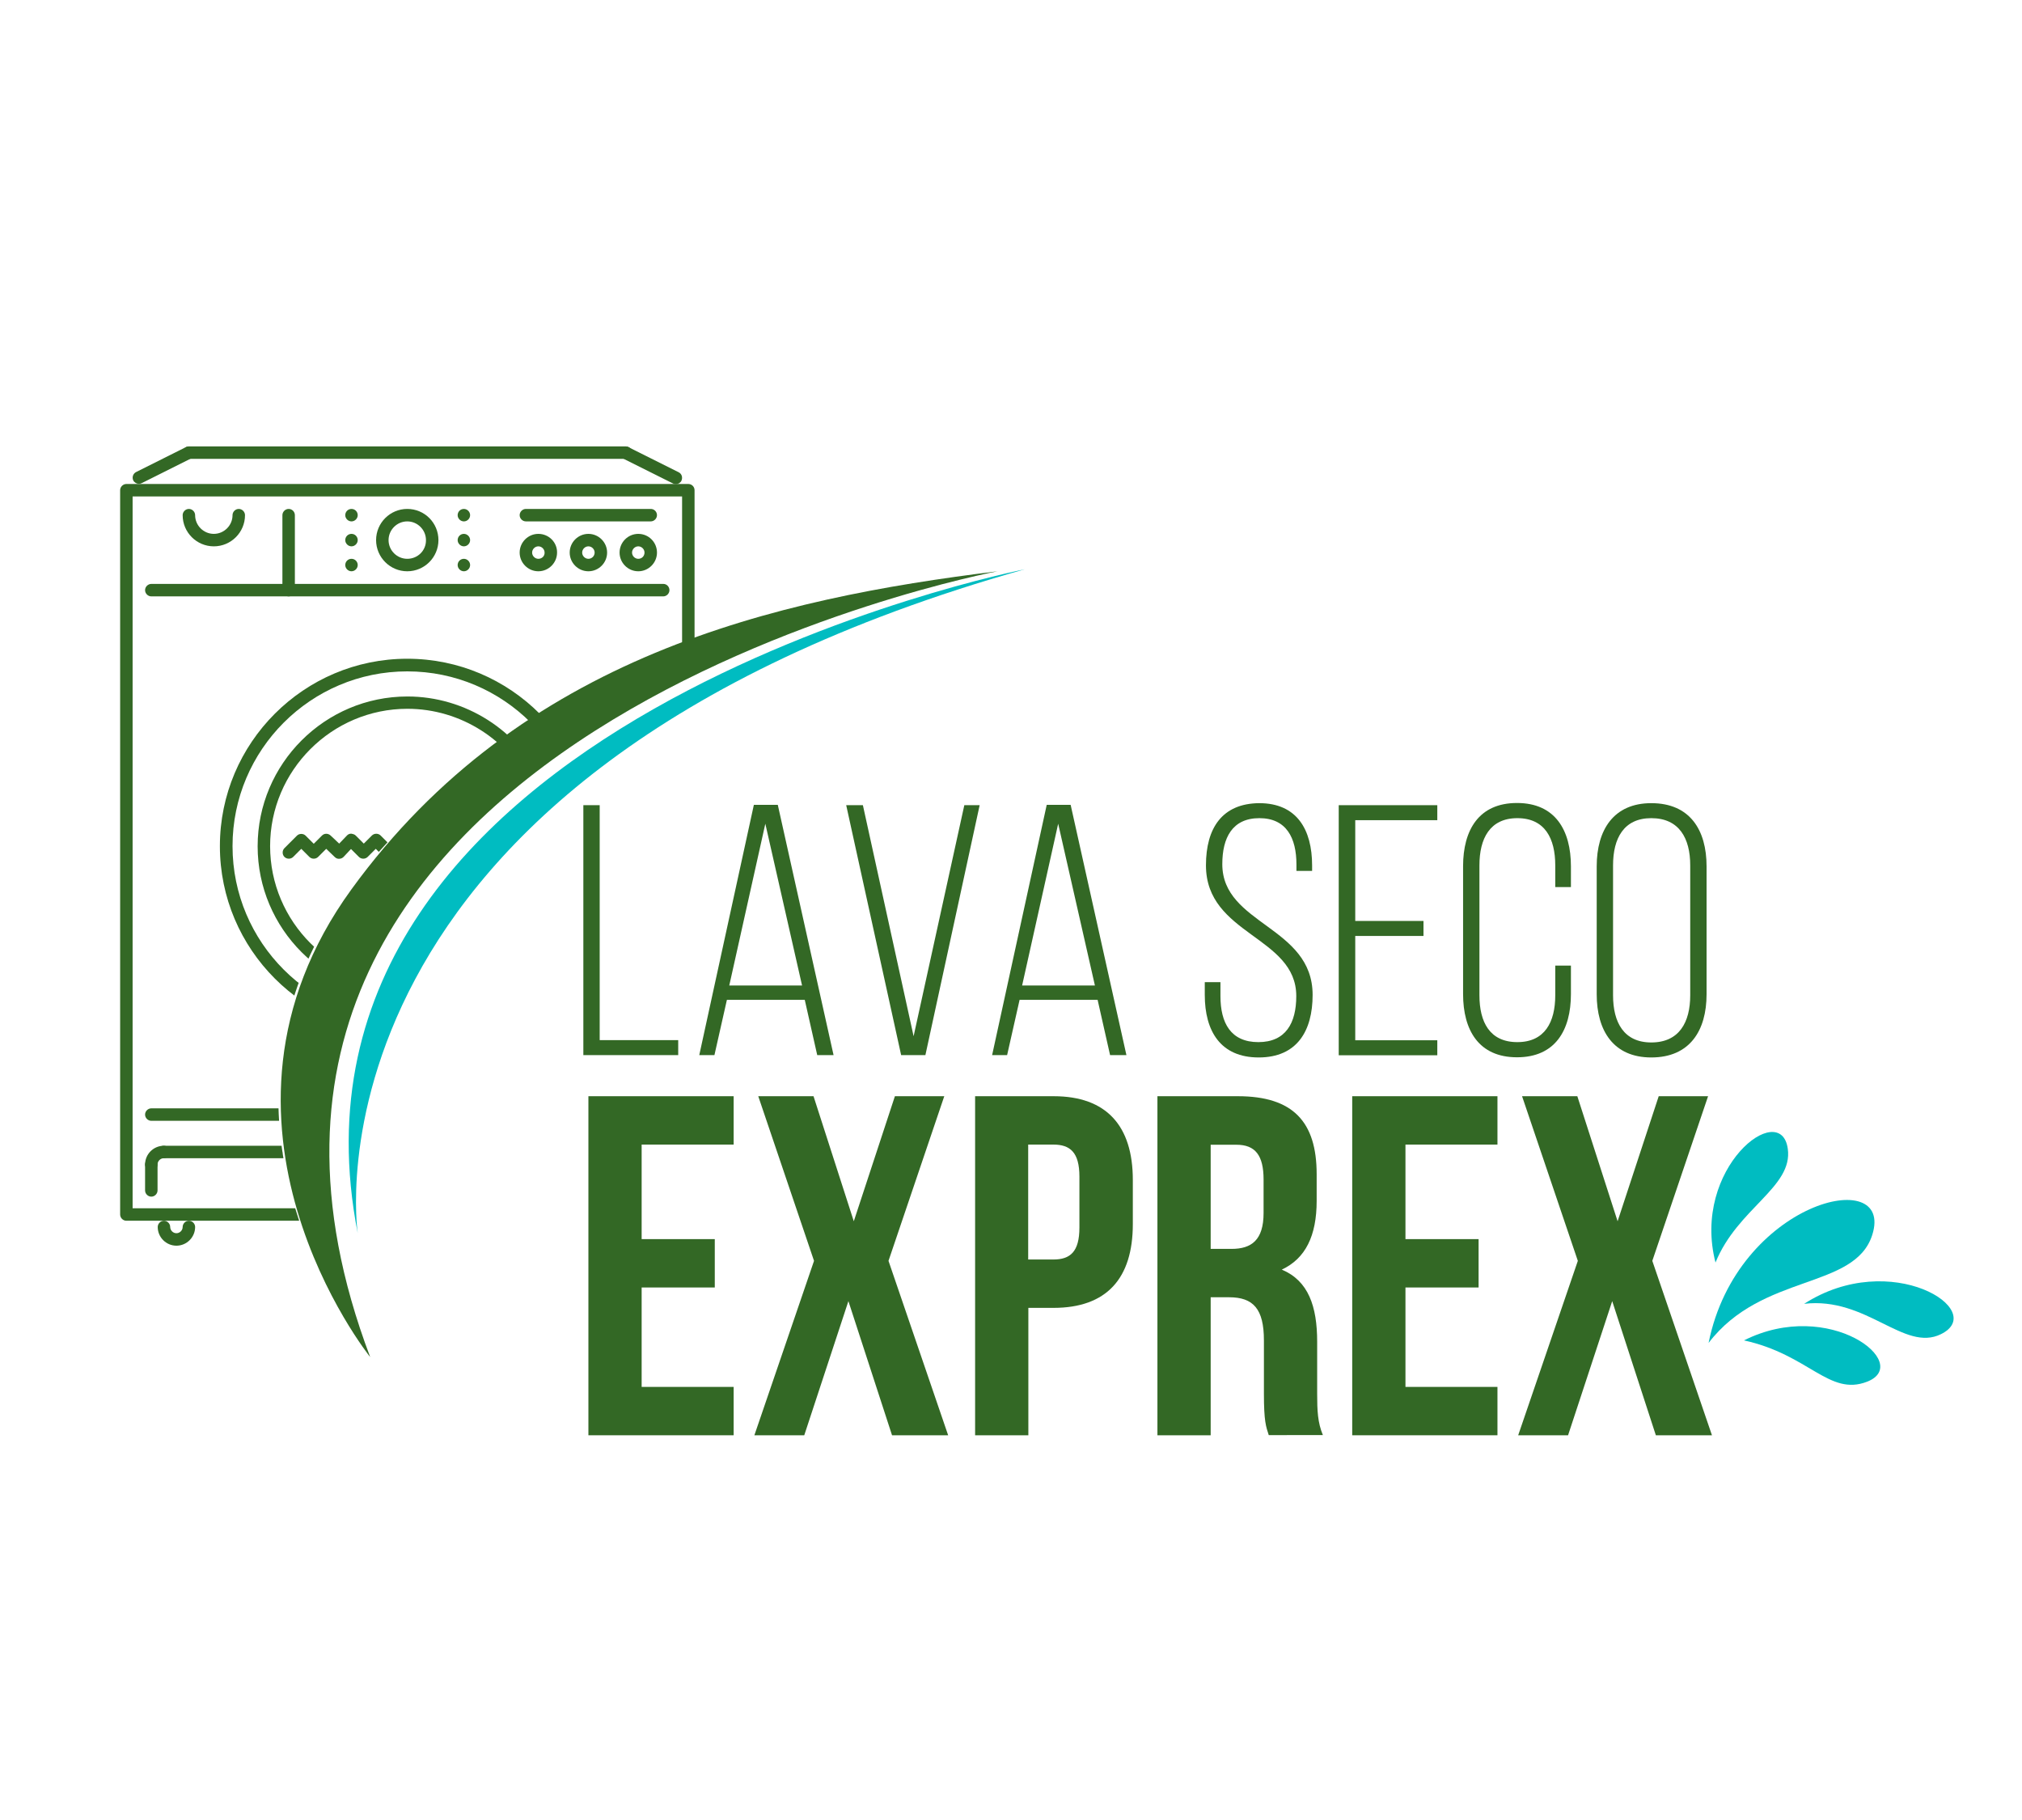 <?xml version="1.0" encoding="utf-8"?>
<!-- Generator: Adobe Illustrator 22.0.0, SVG Export Plug-In . SVG Version: 6.00 Build 0)  -->
<svg version="1.1" id="Capa_1" xmlns="http://www.w3.org/2000/svg" xmlns:xlink="http://www.w3.org/1999/xlink" x="0px" y="0px"
	 viewBox="0 0 1200 1080" style="enable-background:new 0 0 1200 1080;" xml:space="preserve">
<style type="text/css">
	.st0{clip-path:url(#SVGID_2_);}
	.st1{fill:#336825;}
	.st2{fill:#00BCC1;}
</style>
<g>
	<g>
		<defs>
			<path id="SVGID_1_" d="M230.8,818.9c0,0-245.7-271.1,213.9-451.1V228.3H40.6v533.8L230.8,818.9z"/>
		</defs>
		<clipPath id="SVGID_2_">
			<use xlink:href="#SVGID_1_"  style="overflow:visible;"/>
		</clipPath>
		<g class="st0">
			<g>
				<g>
					<path class="st1" d="M208.6,316.8L208.6,316.8c-2.1,0-3.7,1.7-3.7,3.7c0,2,1.7,3.7,3.7,3.7c2,0,3.7-1.7,3.7-3.7
						C212.3,318.5,210.7,316.8,208.6,316.8z"/>
				</g>
			</g>
			<g>
				<g>
					<path class="st1" d="M275.3,316.8L275.3,316.8c-2.1,0-3.7,1.7-3.7,3.7c0,2,1.7,3.7,3.7,3.7c2,0,3.7-1.7,3.7-3.7
						C279,318.5,277.3,316.8,275.3,316.8z"/>
				</g>
			</g>
			<g>
				<g>
					<path class="st1" d="M275.3,331.6L275.3,331.6c-2.1,0-3.7,1.7-3.7,3.7c0,2,1.7,3.7,3.7,3.7c2,0,3.7-1.7,3.7-3.7
						C279,333.3,277.3,331.6,275.3,331.6z"/>
				</g>
			</g>
			<g>
				<g>
					<path class="st1" d="M275.3,302L275.3,302c-2.1,0-3.7,1.7-3.7,3.7s1.7,3.7,3.7,3.7c2,0,3.7-1.7,3.7-3.7S277.3,302,275.3,302z"
						/>
				</g>
			</g>
			<g>
				<g>
					<path class="st1" d="M208.6,331.6L208.6,331.6c-2.1,0-3.7,1.7-3.7,3.7c0,2,1.7,3.7,3.7,3.7c2,0,3.7-1.7,3.7-3.7
						C212.3,333.3,210.7,331.6,208.6,331.6z"/>
				</g>
			</g>
			<g>
				<g>
					<path class="st1" d="M208.6,302L208.6,302c-2.1,0-3.7,1.7-3.7,3.7s1.7,3.7,3.7,3.7c2,0,3.7-1.7,3.7-3.7S210.7,302,208.6,302z"
						/>
				</g>
			</g>
			<g>
				<g>
					<path class="st1" d="M408.5,287.2H75c-2,0-3.7,1.7-3.7,3.7v429.8c0,2,1.7,3.7,3.7,3.7h333.5c2,0,3.7-1.7,3.7-3.7V290.9
						C412.2,288.8,410.5,287.2,408.5,287.2z M404.8,717H78.7V294.6h326.1V717z"/>
				</g>
			</g>
			<g>
				<g>
					<path class="st1" d="M371.4,264.9H112.1c-2,0-3.7,1.7-3.7,3.7c0,2,1.7,3.7,3.7,3.7h259.4c2,0,3.7-1.7,3.7-3.7
						C375.1,266.6,373.5,264.9,371.4,264.9z"/>
				</g>
			</g>
			<g>
				<g>
					<path class="st1" d="M402.7,280.2l-29.6-14.8c-1.8-0.9-4.1-0.2-5,1.7c-0.9,1.8-0.2,4.1,1.7,5l29.6,14.8
						c0.5,0.3,1.1,0.4,1.7,0.4c1.4,0,2.7-0.8,3.3-2C405.3,283.3,404.6,281.1,402.7,280.2z"/>
				</g>
			</g>
			<g>
				<g>
					<path class="st1" d="M115.4,267c-0.9-1.8-3.1-2.6-5-1.7l-29.6,14.8c-1.8,0.9-2.6,3.1-1.7,5c0.7,1.3,2,2,3.3,2
						c0.6,0,1.1-0.1,1.7-0.4l29.6-14.8C115.5,271,116.3,268.8,115.4,267z"/>
				</g>
			</g>
			<g>
				<g>
					<path class="st1" d="M112.1,724.4c-2,0-3.7,1.7-3.7,3.7c0,2-1.7,3.7-3.7,3.7c-2,0-3.7-1.7-3.7-3.7c0-2-1.7-3.7-3.7-3.7
						c-2,0-3.7,1.7-3.7,3.7c0,6.1,5,11.1,11.1,11.1c6.1,0,11.1-5,11.1-11.1C115.8,726.1,114.1,724.4,112.1,724.4z"/>
				</g>
			</g>
			<g>
				<g>
					<path class="st1" d="M386.2,724.4c-2,0-3.7,1.7-3.7,3.7c0,2-1.7,3.7-3.7,3.7c-2,0-3.7-1.7-3.7-3.7c0-2-1.7-3.7-3.7-3.7
						c-2,0-3.7,1.7-3.7,3.7c0,6.1,5,11.1,11.1,11.1c6.1,0,11.1-5,11.1-11.1C389.9,726.1,388.3,724.4,386.2,724.4z"/>
				</g>
			</g>
			<g>
				<g>
					<path class="st1" d="M393.7,657.7H89.8c-2,0-3.7,1.7-3.7,3.7s1.7,3.7,3.7,3.7h303.8c2,0,3.7-1.7,3.7-3.7
						S395.7,657.7,393.7,657.7z"/>
				</g>
			</g>
			<g>
				<g>
					<path class="st1" d="M89.8,687.4c-2,0-3.7,1.7-3.7,3.7v15.3c0,2,1.7,3.7,3.7,3.7c2,0,3.7-1.7,3.7-3.7v-15.3
						C93.5,689,91.8,687.4,89.8,687.4z"/>
				</g>
			</g>
			<g>
				<g>
					<path class="st1" d="M97.2,679.9c-6.1,0-11.1,5-11.1,11.1c0,2,1.7,3.7,3.7,3.7c2,0,3.7-1.7,3.7-3.7c0-2,1.7-3.7,3.7-3.7
						c2,0,3.7-1.7,3.7-3.7C100.9,681.6,99.3,679.9,97.2,679.9z"/>
				</g>
			</g>
			<g>
				<g>
					<path class="st1" d="M171.3,679.9H97.2c-2,0-3.7,1.7-3.7,3.7c0,2,1.7,3.7,3.7,3.7h74.1c2,0,3.7-1.7,3.7-3.7
						C175,681.6,173.4,679.9,171.3,679.9z"/>
				</g>
			</g>
			<g>
				<g>
					<path class="st1" d="M178.7,687.4c-2,0-3.7,1.7-3.7,3.7v15.3c0,2,1.7,3.7,3.7,3.7c2,0,3.7-1.7,3.7-3.7v-15.3
						C182.4,689,180.8,687.4,178.7,687.4z"/>
				</g>
			</g>
			<g>
				<g>
					<path class="st1" d="M171.3,679.9c-2,0-3.7,1.7-3.7,3.7c0,2,1.7,3.7,3.7,3.7c2,0,3.7,1.7,3.7,3.7c0,2,1.7,3.7,3.7,3.7
						c2,0,3.7-1.7,3.7-3.7C182.4,684.9,177.4,679.9,171.3,679.9z"/>
				</g>
			</g>
			<g>
				<g>
					<path class="st1" d="M219.7,554L219.7,554c-2.1,0-3.7,1.7-3.7,3.7c0,2,1.7,3.7,3.7,3.7c2,0,3.7-1.7,3.7-3.7
						C223.4,555.6,221.8,554,219.7,554z"/>
				</g>
			</g>
			<g>
				<g>
					<path class="st1" d="M208.6,539.1L208.6,539.1c-2.1,0-3.7,1.7-3.7,3.7s1.7,3.7,3.7,3.7c2,0,3.7-1.7,3.7-3.7
						S210.7,539.1,208.6,539.1z"/>
				</g>
			</g>
			<g>
				<g>
					<path class="st1" d="M230.8,531.7L230.8,531.7c-2.1,0-3.7,1.7-3.7,3.7c0,2,1.7,3.7,3.7,3.7c2,0,3.7-1.7,3.7-3.7
						C234.5,533.4,232.9,531.7,230.8,531.7z"/>
				</g>
			</g>
			<g>
				<g>
					<path class="st1" d="M241.7,390.9c-61.3,0-111.2,49.9-111.2,111.2c0,61.3,49.9,111.2,111.2,111.2s111.2-49.9,111.2-111.2
						C352.9,440.8,303,390.9,241.7,390.9z M241.7,605.8c-57.2,0-103.7-46.5-103.7-103.7c0-57.2,46.5-103.7,103.7-103.7
						s103.7,46.5,103.7,103.7C345.5,559.3,298.9,605.8,241.7,605.8z"/>
				</g>
			</g>
			<g>
				<g>
					<path class="st1" d="M320.6,534.7c-1.8-0.9-4.1-0.1-4.9,1.8c-13.4,28.6-42.4,47.1-73.9,47.1c-44.9,0-81.5-36.6-81.5-81.5
						s36.6-81.5,81.5-81.5c31.5,0,60.6,18.5,73.9,47.1c0.9,1.9,3.1,2.6,4.9,1.8c1.9-0.9,2.7-3.1,1.8-4.9
						c-14.6-31.2-46.2-51.3-80.6-51.3c-49,0-88.9,39.9-88.9,88.9c0,49,39.9,88.9,88.9,88.9c34.4,0,66-20.2,80.6-51.3
						C323.2,537.8,322.4,535.6,320.6,534.7z"/>
				</g>
			</g>
			<g>
				<g>
					<path class="st1" d="M320.7,534.8c-12.1-6.5-19.7-19-19.7-32.7c0-13.6,7.4-26.1,19.4-32.6c1.8-1,2.5-3.2,1.5-5
						c-1-1.8-3.2-2.5-5-1.5c-14.4,7.8-23.3,22.8-23.3,39.1c0,16.5,9.1,31.5,23.6,39.3c0.6,0.3,1.2,0.4,1.7,0.4c1.3,0,2.6-0.7,3.3-2
						C323.2,538,322.5,535.8,320.7,534.8z"/>
				</g>
			</g>
			<g>
				<g>
					<path class="st1" d="M285.1,495.8c-1.4-1.4-3.8-1.4-5.2,0l-4.8,4.8l-4.8-4.8c-1.4-1.4-3.8-1.4-5.2,0l-4.8,4.8l-4.8-4.8
						c-1.4-1.4-3.8-1.4-5.2,0l-4.8,4.8l-4.8-4.8c-1.4-1.4-3.8-1.4-5.2,0l-4.8,4.8l-4.8-4.8c-1.4-1.4-3.8-1.4-5.2,0l-4.8,4.8
						l-4.8-4.8c-0.7-0.7-1.6-0.9-2.7-1.1c-1,0-1.9,0.4-2.6,1.2l-4.5,4.7l-5.1-4.8c-1.5-1.4-3.8-1.4-5.2,0.1l-4.8,4.8l-4.8-4.8
						c-1.4-1.4-3.8-1.4-5.2,0l-7.4,7.4c-1.4,1.4-1.4,3.8,0,5.2c1.4,1.4,3.8,1.4,5.2,0l4.8-4.8l4.8,4.8c1.4,1.4,3.8,1.4,5.2,0
						l4.8-4.8l5.1,4.9c0.7,0.7,1.7,1.1,2.6,1c1,0,1.9-0.4,2.6-1.1l4.4-4.7l4.7,4.7c1.4,1.4,3.8,1.4,5.2,0l4.8-4.8l4.8,4.8
						c1.4,1.4,3.8,1.4,5.2,0l4.8-4.8l4.8,4.8c1.4,1.4,3.8,1.4,5.2,0l4.8-4.8l4.8,4.8c1.4,1.4,3.8,1.4,5.2,0l4.8-4.8l4.8,4.8
						c0.7,0.7,1.7,1.1,2.6,1.1c0.9,0,1.9-0.4,2.6-1.1l7.4-7.4C286.6,499.6,286.6,497.2,285.1,495.8z"/>
				</g>
			</g>
			<g>
				<g>
					<path class="st1" d="M393.7,346.5H89.8c-2,0-3.7,1.7-3.7,3.7s1.7,3.7,3.7,3.7h303.8c2,0,3.7-1.7,3.7-3.7
						S395.7,346.5,393.7,346.5z"/>
				</g>
			</g>
			<g>
				<g>
					<path class="st1" d="M171.3,302c-2,0-3.7,1.7-3.7,3.7v44.5c0,2,1.7,3.7,3.7,3.7s3.7-1.7,3.7-3.7v-44.5
						C175,303.7,173.4,302,171.3,302z"/>
				</g>
			</g>
			<g>
				<g>
					<path class="st1" d="M141.7,302c-2,0-3.7,1.7-3.7,3.7c0,6.1-5,11.1-11.1,11.1c-6.1,0-11.1-5-11.1-11.1c0-2-1.7-3.7-3.7-3.7
						c-2,0-3.7,1.7-3.7,3.7c0,10.2,8.3,18.5,18.5,18.5c10.2,0,18.5-8.3,18.5-18.5C145.4,303.7,143.7,302,141.7,302z"/>
				</g>
			</g>
			<g>
				<g>
					<path class="st1" d="M241.7,302c-10.2,0-18.5,8.3-18.5,18.5s8.3,18.5,18.5,18.5c10.2,0,18.5-8.3,18.5-18.5S252,302,241.7,302z
						 M241.7,331.6c-6.1,0-11.1-5-11.1-11.1c0-6.1,5-11.1,11.1-11.1c6.1,0,11.1,5,11.1,11.1C252.9,326.7,247.9,331.6,241.7,331.6z"
						/>
				</g>
			</g>
			<g>
				<g>
					<path class="st1" d="M319.5,316.8c-6.1,0-11.1,5-11.1,11.1c0,6.1,5,11.1,11.1,11.1c6.1,0,11.1-5,11.1-11.1
						C330.7,321.8,325.7,316.8,319.5,316.8z M319.5,331.6c-2,0-3.7-1.7-3.7-3.7c0-2,1.7-3.7,3.7-3.7c2,0,3.7,1.7,3.7,3.7
						C323.3,330,321.6,331.6,319.5,331.6z"/>
				</g>
			</g>
			<g>
				<g>
					<path class="st1" d="M349.2,316.8c-6.1,0-11.1,5-11.1,11.1c0,6.1,5,11.1,11.1,11.1c6.1,0,11.1-5,11.1-11.1
						C360.3,321.8,355.3,316.8,349.2,316.8z M349.2,331.6c-2,0-3.7-1.7-3.7-3.7c0-2,1.7-3.7,3.7-3.7c2,0,3.7,1.7,3.7,3.7
						C352.9,330,351.2,331.6,349.2,331.6z"/>
				</g>
			</g>
			<g>
				<g>
					<path class="st1" d="M378.8,316.8c-6.1,0-11.1,5-11.1,11.1c0,6.1,5,11.1,11.1,11.1c6.1,0,11.1-5,11.1-11.1
						C389.9,321.8,385,316.8,378.8,316.8z M378.8,331.6c-2,0-3.7-1.7-3.7-3.7c0-2,1.7-3.7,3.7-3.7c2,0,3.7,1.7,3.7,3.7
						C382.5,330,380.9,331.6,378.8,331.6z"/>
				</g>
			</g>
			<g>
				<g>
					<path class="st1" d="M386.2,302h-74.1c-2,0-3.7,1.7-3.7,3.7s1.7,3.7,3.7,3.7h74.1c2,0,3.7-1.7,3.7-3.7S388.3,302,386.2,302z"/>
				</g>
			</g>
		</g>
	</g>
	<g>
		<path class="st1" d="M346.2,626.1V477.8h9.7v139.4h46.6v8.9H346.2z"/>
		<path class="st1" d="M431.4,593.3l-7.4,32.8H415l32.4-148.5h14.2l33.1,148.5H485l-7.4-32.8H431.4z M432.8,584.8h43.2l-21.8-96
			L432.8,584.8z"/>
		<path class="st1" d="M512.1,477.8l30.1,137.1l30.1-137.1h9.1l-32.2,148.3h-14.4l-32.6-148.3H512.1z"/>
		<path class="st1" d="M605.1,593.3l-7.4,32.8h-8.9l32.4-148.5h14.2l33.1,148.5h-9.7l-7.4-32.8H605.1z M606.6,584.8h43.2l-21.8-96
			L606.6,584.8z"/>
		<path class="st1" d="M778.7,513.6v3.2h-9.3V513c0-15.7-5.9-27.5-22-27.5c-16.1,0-22,11.7-22,27.3c0,36,53.6,36.7,53.6,77.6
			c0,21.4-9.3,37.1-32,37.1s-32-15.7-32-37.1v-7.6h9.3v8.3c0,15.9,6.1,27.3,22.5,27.3c16.3,0,22.5-11.4,22.5-27.3
			c0-35.6-53.6-36.2-53.6-77.6c0-22.2,9.7-36.7,31.6-36.9C769.6,476.6,778.7,492.2,778.7,513.6z"/>
		<path class="st1" d="M844.8,546.5v8.9h-40.5v61.9H853v8.9h-58.5V477.8H853v8.9h-48.7v59.8H844.8z"/>
		<path class="st1" d="M932.3,514.1v12.3H923v-12.9c0-15.9-6.1-28-22.5-28c-16.3,0-22.5,12.1-22.5,28v77.1
			c0,15.9,6.1,27.8,22.5,27.8c16.3,0,22.5-11.9,22.5-27.8V573h9.3v16.9c0,21.4-9.3,37.5-32,37.5s-32-16.1-32-37.5v-75.9
			c0-21.4,9.3-37.5,32-37.5S932.3,492.7,932.3,514.1z"/>
		<path class="st1" d="M947.6,514.1c0-21.6,10-37.5,32.4-37.5c22.9,0,32.8,15.9,32.8,37.5v75.9c0,21.6-10,37.5-32.8,37.5
			c-22.5,0-32.4-15.9-32.4-37.5V514.1z M957.3,590.6c0,16.1,6.4,28,22.7,28c16.5,0,23.1-11.9,23.1-28v-77.1c0-16.1-6.6-28-23.1-28
			c-16.3,0-22.7,11.9-22.7,28V590.6z"/>
	</g>
	<g>
		<path class="st1" d="M380.8,735.3h43.4V764h-43.4V823h54.6v28.7h-86.2V650.5h86.2v28.7h-54.6V735.3z"/>
		<path class="st1" d="M560.4,650.5l-33.1,97.7l35.4,103.5h-33.3l-25.9-79.6l-26.2,79.6h-29.6l35.4-103.5l-33.1-97.7h32.8l23.9,74.2
			l24.4-74.2H560.4z"/>
		<path class="st1" d="M672.3,700.2v26.2c0,32.2-15.5,49.7-47.1,49.7h-14.9v75.6h-31.6V650.5h46.6
			C656.7,650.5,672.3,668.1,672.3,700.2z M610.2,679.3v68.1h14.9c10.1,0,15.5-4.6,15.5-19v-30.2c0-14.4-5.5-19-15.5-19H610.2z"/>
		<path class="st1" d="M753,851.7c-1.7-5.2-2.9-8.3-2.9-24.7v-31.6c0-18.7-6.3-25.6-20.7-25.6h-10.9v81.9h-31.6V650.5h47.7
			c32.8,0,46.8,15.2,46.8,46.3v15.8c0,20.7-6.6,34.2-20.7,40.8c15.8,6.6,21,21.8,21,42.8v31c0,9.8,0.3,17,3.4,24.4H753z
			 M718.5,679.3v61.8h12.4c11.8,0,19-5.2,19-21.3V700c0-14.4-4.9-20.7-16.1-20.7H718.5z"/>
		<path class="st1" d="M834.1,735.3h43.4V764h-43.4V823h54.6v28.7h-86.2V650.5h86.2v28.7h-54.6V735.3z"/>
		<path class="st1" d="M1013.7,650.5l-33.1,97.7l35.4,103.5h-33.3l-25.9-79.6l-26.2,79.6h-29.6l35.4-103.5l-33.1-97.7h32.8
			l23.9,74.2l24.4-74.2H1013.7z"/>
	</g>
	<path class="st1" d="M219.7,805.3c0,0-111.7-139.1-11.1-277.6S460.3,355.2,592,339C592,339,79.7,435.6,219.7,805.3z"/>
	<path class="st2" d="M608.2,337.8c0,0-455.4,89.8-395.9,394C212.3,731.8,171.3,461.1,608.2,337.8z"/>
	<g>
		<path class="st2" d="M1018.1,749.2c13.1-32.3,46.1-44.7,42.9-67.5C1056.9,651.9,1003.7,693.1,1018.1,749.2z"/>
		<path class="st2" d="M1070.7,773.7c37.1-4.4,59.3,28.8,81.2,18C1180.4,777.7,1122.2,740.6,1070.7,773.7z"/>
		<path class="st2" d="M1014,796.9c31.7-41.5,86.6-31.5,97.1-64C1124.7,690.7,1030.9,712.9,1014,796.9z"/>
		<path class="st2" d="M1035,795.4c38.6,8.4,50.5,33.3,73.1,24.5C1135.5,809.2,1085.7,769.9,1035,795.4z"/>
	</g>
</g>
</svg>
